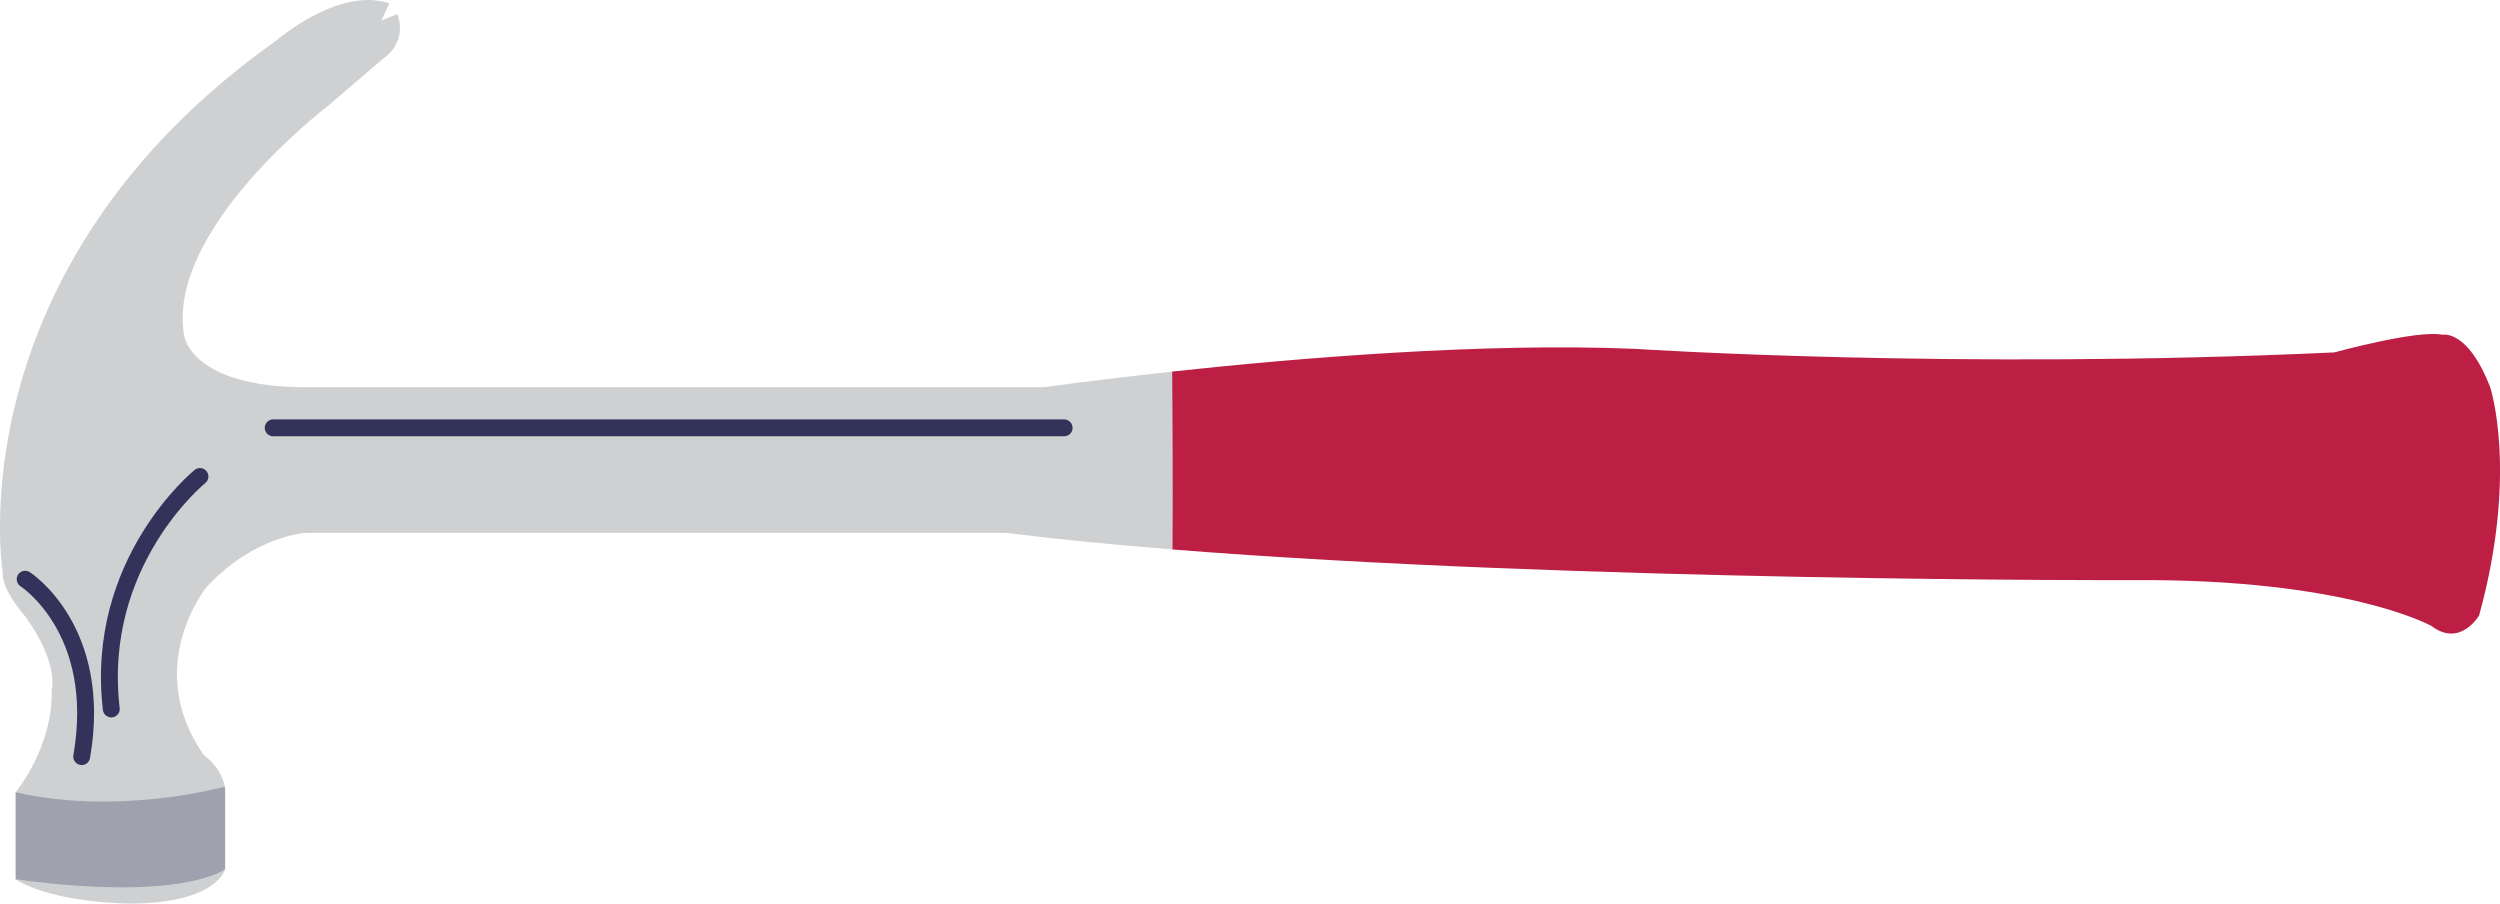 <?xml version="1.0" encoding="UTF-8"?><svg xmlns="http://www.w3.org/2000/svg" viewBox="0 0 592.35 214.09"><defs><style>.d{fill:#bc1e44;}.e{fill:#cfd0d1;}.f{fill:#a3a3a3;}.g{fill:none;stroke:#32325b;stroke-linecap:round;stroke-linejoin:round;stroke-width:4px;}.h{fill:#32325b;opacity:.3;}</style></defs><g id="a"/><g id="b"><g id="c"><g><path class="e" d="M65.5,9.58C-11.14,63.84,.65,135.67,.65,135.67c-.31,4.08,5.3,10.35,5.3,10.35,8.19,11.29,6.3,17.57,6.3,17.57,.31,13.49-8.55,24.15-8.55,24.15v20.6c9.18,5.72,27.06,5.74,27.06,5.74,20.7,0,22.58-8.16,22.58-8.16v-18.19c0-5.33-5.02-8.78-5.02-8.78-14.74-21.02,.63-39.84,.63-39.84,11.29-12.23,23.52-12.86,23.52-12.86H238.25c12.01,1.5,25.31,2.8,39.38,3.92v-42.11c-18.17,1.97-30.22,3.69-30.22,3.69H72.48c-27.29,0-28.85-12.23-28.85-12.23-4.39-25.09,33.88-54.26,33.88-54.26l13.17-11.29c6.27-4.39,3.45-10.66,3.45-10.66l-3.76,1.57,1.88-4.08c-11.92-4.08-26.74,8.78-26.74,8.78Z"/><path class="h" d="M3.71,208.34c39.92,5.41,49.64-2.41,49.64-2.41v-19.57s-24.82,7.02-49.64,1.37v20.6Z"/><path class="g" d="M19.36,179.27c5.23-30.11-13.4-42.03-13.4-42.03"/><path class="g" d="M26.37,167.98c-4.08-34.82,21.01-55.08,21.01-55.08"/><path class="d" d="M277.78,130.19c95.93,7.66,227.5,7.27,227.5,7.27,50.76-.42,70.86,10.87,70.86,10.87,6.79,5.17,11.26-2.51,11.26-2.51,9.33-33.88,2.62-54.07,2.62-54.07-5.3-13.82-11.33-12.43-11.33-12.43-5.87-1.25-25.59,4.18-25.59,4.18-89.77,4.18-165.69-.84-165.69-.84-36.08-1.54-80.67,2.24-109.69,5.38,.07,11.59,.14,28.9,.06,42.13Z"/><path class="f" d="M277.78,130.19c.07-13.23,0-30.54-.06-42.13h-.08v42.12s.1,0,.15,.01Z"/><line class="g" x1="64.73" y1="101.37" x2="252.13" y2="101.37"/></g></g></g></svg>